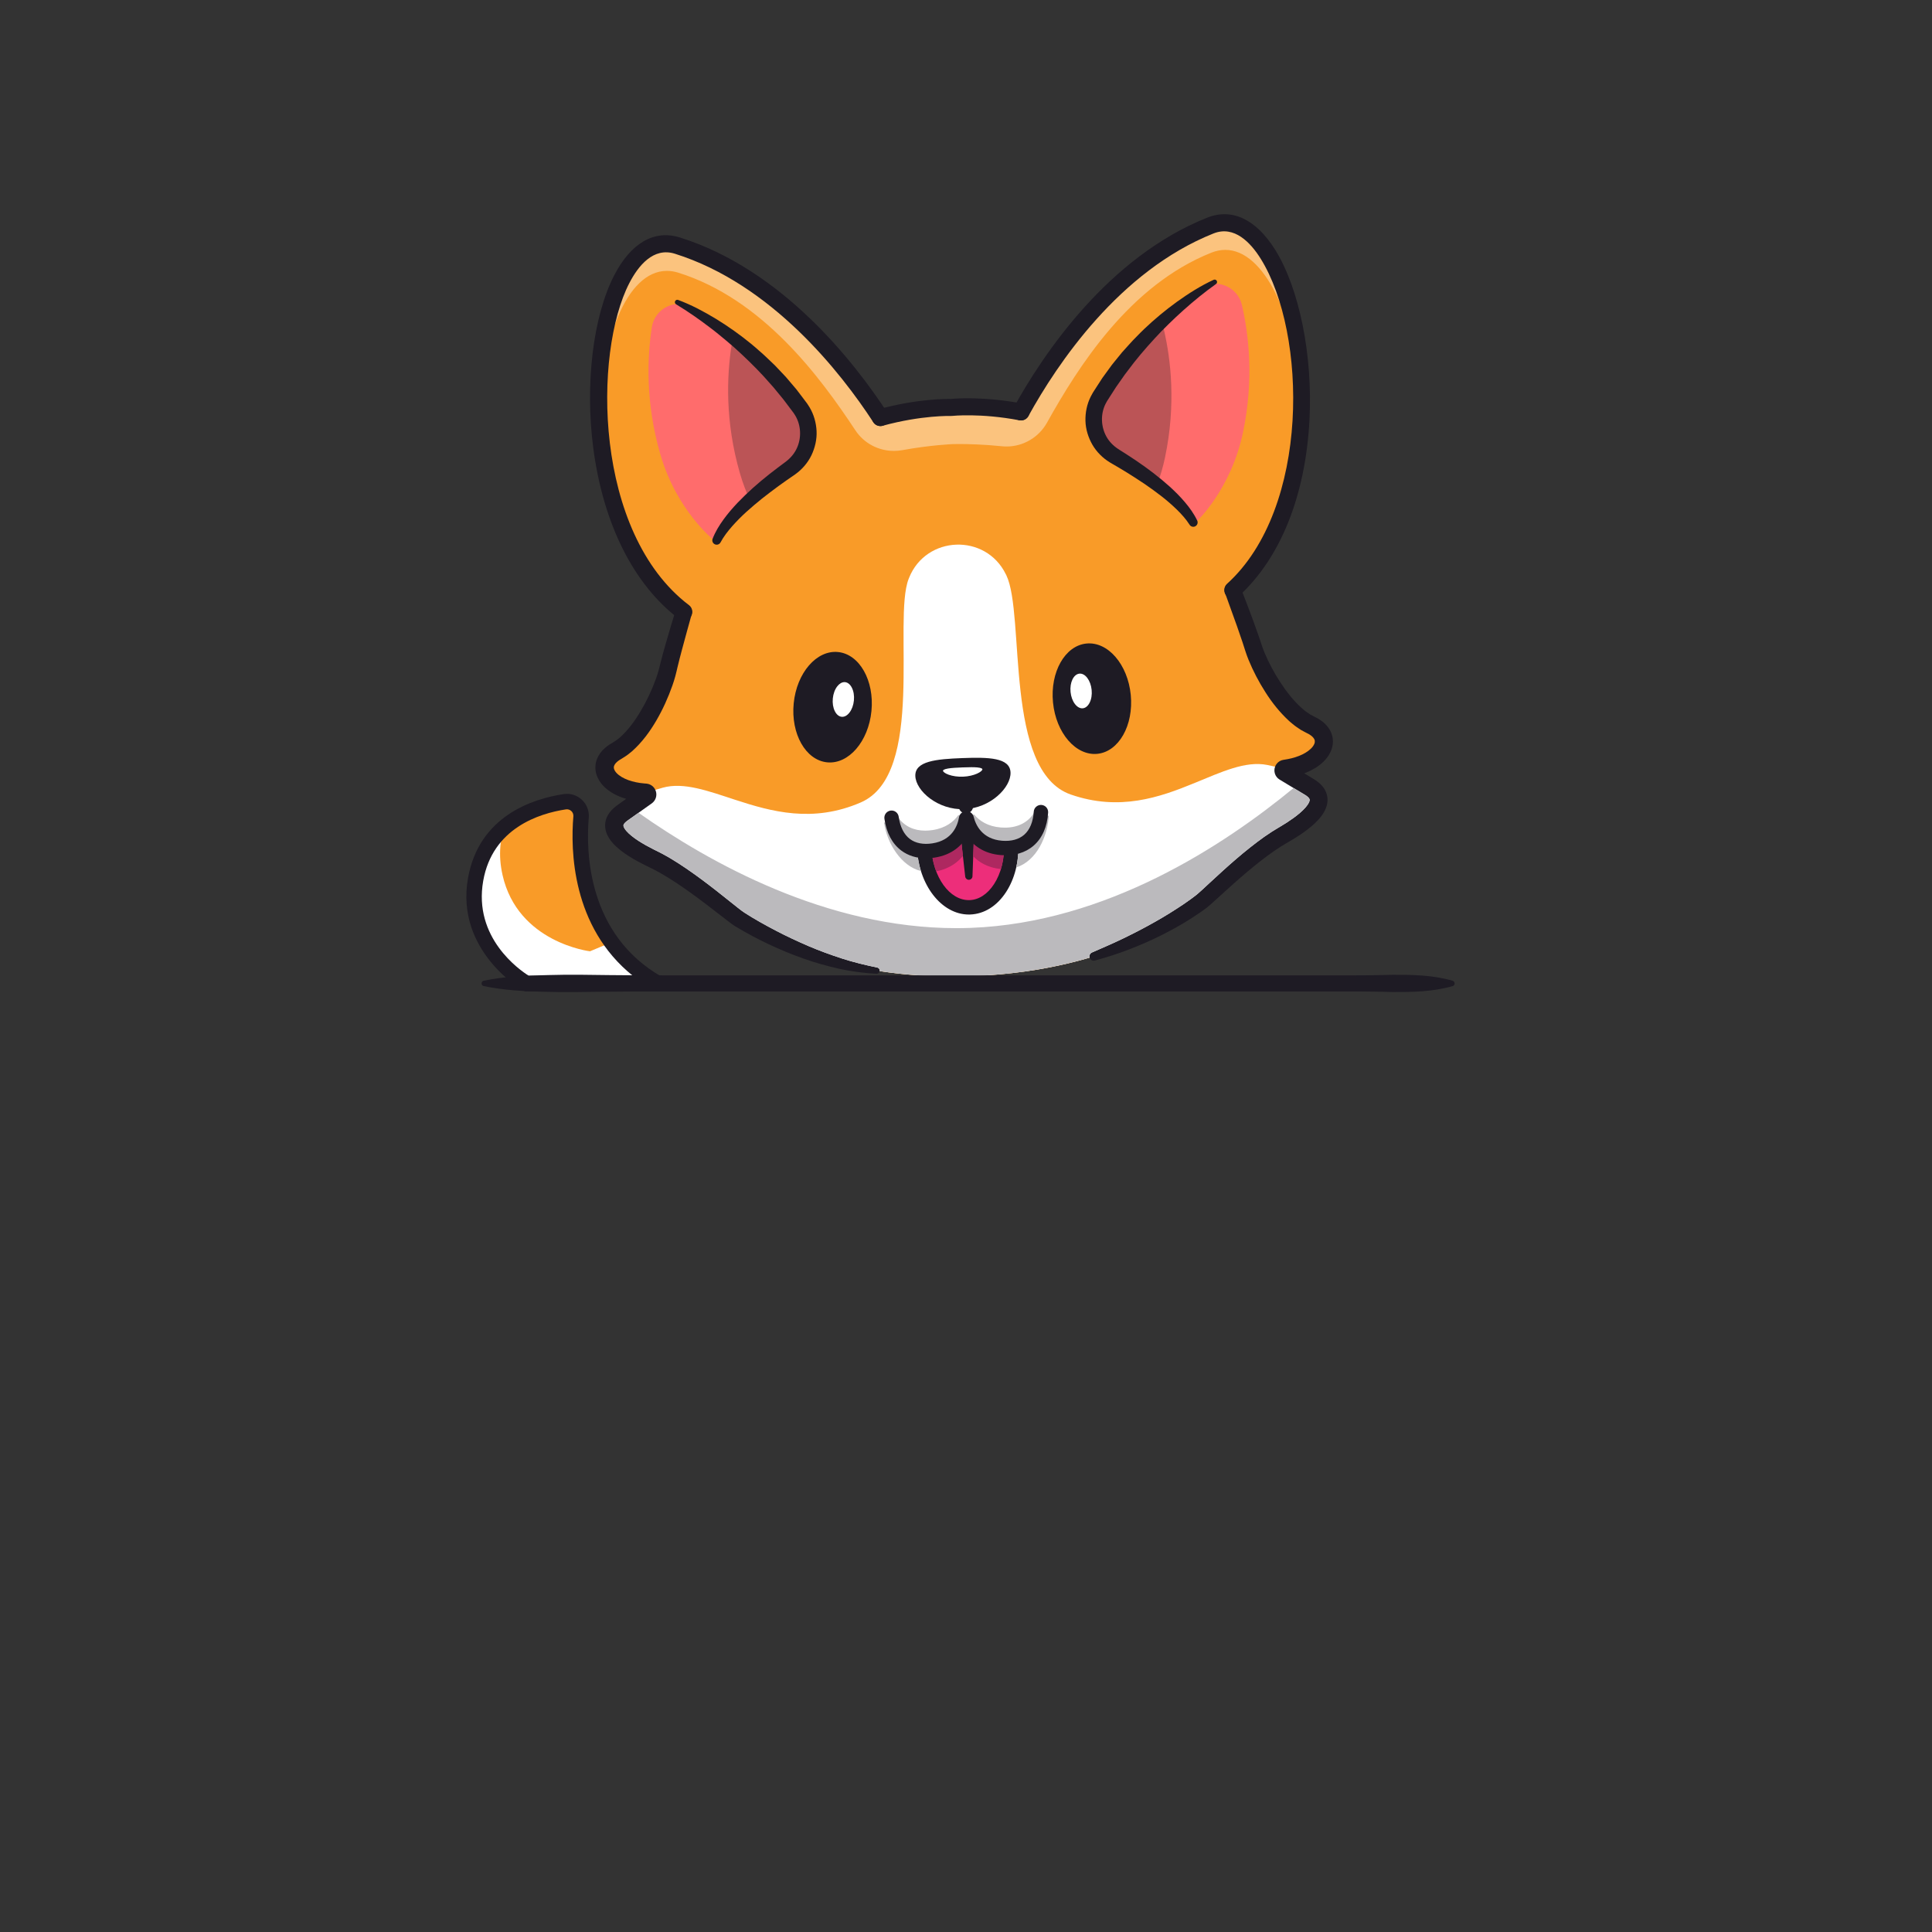 <?xml version="1.0" encoding="UTF-8" standalone="no"?>
<svg xmlns:dc="http://purl.org/dc/elements/1.1/" xmlns:cc="http://creativecommons.org/ns#"
  xmlns:rdf="http://www.w3.org/1999/02/22-rdf-syntax-ns#" xmlns:svg="http://www.w3.org/2000/svg"
  xmlns="http://www.w3.org/2000/svg" xmlns:sodipodi="http://sodipodi.sourceforge.net/DTD/sodipodi-0.dtd"
  xmlns:inkscape="http://www.inkscape.org/namespaces/inkscape" version="1.1" id="svg2" xml:space="preserve"
  width="5333.333" height="5333.333" viewBox="0 0 5333.333 5333.333" sodipodi:docname="2307.eps">
  <rect x="0" y="0" width="5333.333" height="5333.333" fill="#333333" stroke="none"/>
  <defs id="defs6" />
  <sodipodi:namedview pagecolor="#ffffff" bordercolor="#666666" borderopacity="1" objecttolerance="10"
    gridtolerance="10" guidetolerance="10" inkscape:pageopacity="0" inkscape:pageshadow="2" inkscape:window-width="640"
    inkscape:window-height="480" id="namedview4" />
  <g id="g10" inkscape:groupmode="layer" inkscape:label="ink_ext_XXXXXX"
    transform="matrix(1.333,0,0,-1.333,0,5333.333)">
    <g id="g12" transform="scale(0.1)">
      <path
        d="m 10910,19700 c 0,0 -1310.6,739.5 -1060.8,2155.7 211.3,1198.3 1266.5,1523.2 1846.4,1611.2 188.4,28.5 353.9,-126.5 337.7,-316.4 -64,-751.3 -24.7,-2529 1596.7,-3450.5 h -2720"
        style="fill:#f99b28;fill-opacity:1;fill-rule:nonzero;stroke:none" id="path18" />
      <path
        d="m 13610,19700 h -2720 c 0,0 -1310.4,739.2 -1060.8,2155.6 92.4,524.4 346.4,881.2 651.2,1124.4 -122.4,-305.2 -168.8,-667.6 -73.2,-1091.6 316.8,-1402.8 1811.2,-1578.8 1811.2,-1578.8 l 463.2,194 c 228.8,-300.8 531.2,-578 928.4,-803.6"
        style="fill:#ffff;fill-opacity:1;fill-rule:nonzero;stroke:none" id="path22" />
      <path
        d="m 8054.4,19800 h 5054 c -1271.1,1017.1 -1293.1,2616.2 -1234.5,3304.1 3.5,41.4 -11.8,81.4 -42.1,109.7 -30.3,28.4 -71.1,41.1 -112.2,34.9 -557.1,-84.5 -1520.3,-389.2 -1712.8,-1480.8 -207.5,-1176.6 747.6,-1842.6 947.6,-1967.9 m 3281,-320 H 10868 l -36.6,20.7 c -14.1,7.9 -1406.1,812.5 -1139.8,2322.7 227.3,1288.6 1338.1,1644.3 1980,1741.7 138.6,20.9 276.7,-21.9 378.9,-117.7 102.3,-95.8 154.2,-230.8 142.3,-370.5 -59.6,-698.6 -31,-2418.5 1516.3,-3297.8 l 526.3,-299.1"
        style="fill:#1e1b24;fill-opacity:1;fill-rule:nonzero;stroke:none" id="path24" />
      <path
        d="m 27138.8,24999.3 c -555.5,255.9 -1047.5,1160 -1187.8,1616 -81.3,263.5 -273.7,782.6 -421.9,1174.8 2484.5,2253.6 1316.1,8258 -464.1,7548.9 -2010.3,-800.9 -3328.6,-2784.1 -3921.2,-3859.5 -843.7,159.4 -1445.1,92.3 -1445.1,92.3 0,0 -620.4,22.5 -1466.3,-209.2 -669.5,1026.4 -2135.2,2912.2 -4204.7,3561.3 -1835.2,575.5 -2547.7,-5546.7 133.7,-7585 -117.3,-399.1 -265.3,-915.7 -325.1,-1179.2 -106.1,-465.3 -528.7,-1403.7 -1063.8,-1700.7 -315.6,-175.2 -321.1,-443.7 -92.3,-636.6 146.8,-123.6 390.8,-216.5 710.6,-232.7 25.3,-1.6 51.6,-2.1 78,-2.6 0,0 -0.4,-0.1 -1.4,-1.2 h -0.4 c -18.8,-13.3 -176.1,-122.8 -578.7,-411.1 -394.3,-282.8 -55.5,-626.3 638.3,-957.2 693.4,-330.6 1600.4,-1127 1784.7,-1242.9 107.9,-68 687.5,-498.2 1764.7,-820.6 766.5,-229.9 1785.1,-405.3 3065.1,-357.2 h 0.4 c 3078.5,115.8 4552.6,1407.4 4727.8,1537.2 175.1,129.4 1019.6,991.8 1686.6,1373.5 666.6,382.1 978.6,750.1 563.9,1002.4 -452.4,275.5 -609.9,367.5 -609.9,367.5 25.6,2.1 50.7,4.9 75.1,8 319.1,40.2 556.5,151.2 694,285.9 213.7,209.6 188,476.9 -140.2,627.9"
        style="fill:#f99b28;fill-opacity:1;fill-rule:nonzero;stroke:none" id="path142" />
      <path
        d="m 18511.8,30672.1 c -317.7,-0.1 -619.3,156.1 -798.5,427.5 -730.2,1105.6 -1917.1,2714.8 -3664.4,3262.9 -81.7,25.6 -161.4,38 -238.5,38 -841.8,0 -1393.6,-1469.7 -1395.5,-3170.3 -6.4,83.4 -11.4,166.8 -15.1,249.7 -65.6,1711.6 427.1,3270 1222.5,3462.1 54.3,13.1 109.9,19.9 166.9,19.9 22.8,0 45.8,-1.1 69,-3.3 55.3,-5.2 111.9,-16.7 169.5,-34.7 2069.5,-649.1 3535.2,-2534.9 4204.7,-3561.3 34.5,9.5 68.7,18.5 102.5,27.1 15.1,3.9 30.1,7.7 45.1,11.4 636.4,157.6 1122.1,171.3 1271.1,171.3 31.1,0 47.6,-0.6 47.6,-0.6 0,0 125.7,14 342.9,14 229,0 559.7,-15.6 951.8,-79.8 15.2,-2.5 30.6,-5.1 46,-7.7 34.4,-5.9 69.1,-12.2 104.4,-18.8 592.6,1075.4 1910.9,3058.6 3921.2,3859.5 56.2,22.3 111.7,38 166.5,47.4 41.2,7 81.8,10.4 122.2,10.4 38.5,0 76.7,-3.2 114.5,-9.3 809.4,-132.7 1418.7,-1656.9 1479.2,-3373.7 2.2,-78.6 3.4,-157.6 3.3,-237 -126.9,1659.2 -762.3,3058.6 -1575.9,3058.6 -94.1,0 -190.5,-18.7 -288.8,-57.8 -1696.9,-676 -2757.8,-2363.9 -3403.8,-3520.8 -170.6,-305.5 -492,-493.1 -836.8,-493.1 -32.3,0 -64.7,1.6 -97.3,5 -384,39.4 -709.3,46 -883.7,46 -87.5,0 -137,-1.7 -137,-1.7 0,0 -455.7,-18.2 -1040.4,-125 -58.5,-10.7 -117.1,-15.9 -175.2,-15.9"
        style="fill:#fbc37e;fill-opacity:1;fill-rule:nonzero;stroke:none" id="path156" />
      <path
        d="m 26555.9,22707.6 c -667,-381.7 -1511.5,-1244.1 -1686.6,-1373.5 -175.2,-129.8 -1649.3,-1421.4 -4727.8,-1537.2 h -0.4 c -1280,-48.1 -2298.6,127.3 -3065.1,357.2 -1077.2,322.4 -1656.7,752.6 -1764.7,820.6 -184.3,115.9 -1091.3,912.3 -1784.7,1242.9 -693.8,330.9 -1032.6,674.4 -638.3,957.2 402.6,288.3 559.9,397.8 578.7,411.1 h 0.4 c 1,1.1 1.4,1.2 1.4,1.2 -26.4,0.5 -52.7,1 -78,2.6 100.2,37.9 211.7,74.4 335.1,108.3 434.3,119.9 933.7,-66.3 1503.9,-252.5 741.8,-242.3 1603.5,-484.5 2597.6,-52.6 1349.6,586.2 658.1,3777.4 989.1,4626.7 3.4,8.7 6.8,17 10.2,25.7 352.9,878.3 1584,924.6 2001.9,75.2 4.4,-8.3 8.4,-16.3 12.5,-24.7 393.8,-822.1 -56.1,-4056.2 1333.4,-4539.5 1010.2,-351.2 1842.5,-57.7 2557.6,235.7 566.8,232.6 1060,465.2 1509.8,376.7 126,-24.5 239.9,-52.9 343.1,-83.2 -24.4,-3.1 -49.5,-5.9 -75,-8 0,0 157.4,-92 609.8,-367.5 414.7,-252.3 102.7,-620.3 -563.9,-1002.4"
        style="fill:#ffffff;fill-opacity:1;fill-rule:nonzero;stroke:none" id="path162" />
      <path
        d="m 18232.4,31186.5 c -77.4,0 -148.3,51.3 -169.7,129.5 -25.7,93.8 29.4,190.7 123.2,216.4 804.8,220.6 1407.9,217.7 1505.8,215.7 96.1,9.3 682.4,56.3 1484.7,-96 95.5,-18.1 158.3,-110.2 140.2,-205.8 -18.2,-95.5 -110.4,-158.3 -205.8,-140.1 -804.5,152.6 -1387.3,91.2 -1393,90.6 -8.5,-1 -17.2,-1.3 -25.9,-1 -5.9,0.1 -606.7,18 -1412.9,-203 -15.5,-4.3 -31.2,-6.3 -46.6,-6.3"
        style="fill:#1e1b24;fill-opacity:1;fill-rule:nonzero;stroke:none" id="path164" />
      <path
        d="m 18150.4,19844.2 c -257.2,13.4 -514.3,47.9 -766.9,102.2 -251.7,56.9 -501.4,125.7 -744.5,212.6 -487.3,172.5 -954.1,392.4 -1400.5,660.4 -25,14.9 -65.7,42.5 -89.5,60.4 -27.4,20.1 -54,39.9 -79.3,59.5 l -151.7,117.2 -299.5,231 c -200.1,151.7 -402.2,299 -608.7,435.9 -103.1,68.6 -207.8,133.1 -313.1,194.7 -53.1,28.5 -105.7,60.3 -159.2,86.2 l -79.9,40.1 -87.5,42.5 c -118.1,58.3 -235.2,121.3 -350.3,194.5 -114.7,74.5 -229,155.5 -334.6,274.1 -51.8,60 -103.9,132.6 -134.8,232.3 -15.7,49.1 -22.2,107.5 -17.3,164.8 4.6,57.7 22.5,114.2 47.3,160.6 49.6,95.9 117.2,155 180.7,204.7 17.7,13.8 28.6,21.2 42,30.9 l 38.6,27.7 77.4,55.5 310.3,221.1 38.8,27.6 4.8,3.4 2.5,1.7 -8.7,-6.4 c -14.2,-11.8 -27.3,-26.9 -37.1,-43.9 -19.8,-34.7 -24.4,-72.6 -18.7,-105.2 5.8,-32.9 21.6,-65.1 52.4,-92.2 15.2,-13.5 34.4,-24.2 54,-30.9 10.2,-3.3 19.8,-5.5 29.1,-6.9 3.6,-0.5 12,-1.1 11.7,-1 l -3.3,0.2 -52.4,4.4 c -69.9,6.1 -139.9,16 -209.9,30.9 -139.8,29.3 -280.3,75.8 -414.1,155.1 -66.6,40.2 -131.6,88.9 -190.4,151.7 -58.2,63.1 -110.6,142.7 -139.3,239.7 -28.1,96.7 -25.4,212.2 13,306.8 36.9,95.7 97.5,170.8 161.1,227.5 l 48.8,40 50,35 50.7,30.5 c 9.9,5.8 12.9,8.1 19,11.9 l 16.2,10.5 c 21.4,14.8 44.1,25.6 65,43 l 63.3,50.2 c 165.8,145.8 309.2,339.2 430.7,545.6 123.7,205.6 227.6,427.7 310.5,653.3 l 29.7,84.7 26.1,84.7 c 8.4,28.1 14.8,55.8 22.5,83.7 l 23.2,94 c 31.8,126.2 66,249 100.6,372.1 69.1,245.6 144,488.5 218.1,731.6 27.4,90.1 122.7,140.9 212.8,113.4 88.9,-27.1 139.4,-120.5 114.4,-209.5 -68.5,-243.4 -134.6,-487.5 -200.3,-730.5 -32.3,-121.4 -64.5,-243.3 -92.9,-363.3 l -21.1,-90.8 c -8.4,-33.4 -16.1,-67.6 -25.4,-100.3 l -28.6,-97.4 -31.7,-95.2 c -88.6,-251.3 -197.3,-491.9 -331.4,-722.8 -134.5,-230 -294.1,-451.5 -508.8,-642 l -85.5,-68 c -28.1,-22.8 -62.2,-41.5 -93.2,-62.1 l -45.2,-28.4 -30.8,-18.5 -27.8,-19.5 -24.7,-20.3 c -30.9,-27.4 -49.6,-55.6 -58.3,-78.4 -9.4,-23.2 -8.5,-41.3 -2.7,-66.2 7.7,-24.6 24.5,-55 52.3,-84.8 27.9,-29.8 64.8,-58.4 106.7,-83.5 84.5,-50.2 187.6,-86.2 295.5,-108.2 54,-11.5 109.8,-19.3 166.1,-24.1 l 42.2,-3.4 2.7,-0.2 17.6,-1.9 c 13.3,-1.7 26.8,-4.8 40.6,-9.6 27.2,-8.9 53.2,-24 74.6,-42.5 42.9,-37.4 66.2,-84.5 74.8,-132.9 8.6,-48.2 1.4,-102.6 -26.5,-151.1 -13.6,-23.9 -31.9,-45.2 -52.3,-61.8 l -13.3,-10.2 -2.4,-1.8 -4.9,-3.4 -38.6,-27.5 -309.4,-219.8 -151.1,-107.2 c -36.2,-26.9 -64.6,-56.4 -72.4,-74.3 -5.4,-9.3 -6.6,-14.7 -6.9,-20.2 -0.2,-5.6 -1.4,-11.7 2.5,-23 6.1,-21.8 25.9,-57.4 56.9,-92.7 62.2,-71.9 154.4,-142.7 251.8,-206 98.3,-63.6 204.2,-121.9 313,-176.6 l 83.2,-41.2 89.6,-45.9 c 60.1,-30.4 115.7,-64.9 173.8,-97.3 112.5,-67.9 222.7,-138.1 329.5,-211.4 214.2,-146.3 419.6,-300.8 621.4,-458.2 l 299.3,-237.6 147.4,-117.4 c 24.6,-19.6 48.6,-37.9 72.1,-55.6 26.7,-20.2 38.4,-28.4 67.1,-47.2 206.6,-133.2 425.4,-254.3 645.6,-369.5 220.3,-116.1 446.6,-220.3 675.1,-319.6 229.2,-97.5 462.9,-183.5 700.1,-260 237.4,-76.9 479.7,-134.4 725.2,-185.8 l 2.1,-0.5 c 35.1,-7.3 57.7,-41.8 50.3,-76.9 -6.7,-31.8 -35.5,-53.3 -67,-51.6"
        style="fill:#1e1b24;fill-opacity:1;fill-rule:nonzero;stroke:none" id="path166" />
      <path
        d="m 25688.9,27849.5 c 87.8,-226.6 175.8,-453.1 259.7,-682.1 42,-114.6 83.5,-229.3 123.5,-346.1 l 58.1,-174.7 c 16.8,-52 37.8,-104.7 58.8,-157.4 88.8,-210.7 199.6,-417.5 326.2,-610.3 125.8,-193.3 268.7,-374.6 430,-522 19.5,-19.6 41.3,-34.4 61.7,-52 20.7,-16.8 41.1,-34.7 63,-48 l 64.1,-43.5 65.6,-34.9 16.2,-8.9 24.6,-12.2 c 16.8,-8.7 33.5,-16.1 50.2,-26.5 33.4,-18.9 66.5,-41 98.8,-66.1 64.1,-50.6 126.2,-118 168,-205.9 43.2,-86.9 55.7,-194.7 38.6,-289.6 -17,-95.6 -59.7,-176.3 -108.7,-242.7 -100.2,-132.7 -226.1,-214.8 -352.5,-278.3 -127.5,-61.3 -259.2,-101.5 -391,-127.1 -33,-7.2 -66.1,-11.5 -99.2,-17 l -6.2,-1 -3.1,-0.4 c -0.7,-0.1 -4.1,-0.7 2.7,0.3 17.1,2.7 35.7,9.1 52.7,19 34.7,20.1 57.9,51.7 68.4,81.8 10.6,30.4 12.3,62.1 2.3,96 -9.3,33.4 -35.9,67.8 -64.1,85.1 l 149.9,-90.4 311.6,-189.6 38.9,-23.8 19.5,-11.9 24.3,-15.9 c 32.2,-20.7 64.8,-45.9 96.4,-75.2 62.1,-56.9 126.9,-145.1 146.7,-254.9 21.6,-109.8 -7.3,-214.3 -44.1,-289.9 -37.8,-77.5 -84.3,-138.2 -132,-192.1 -96.3,-106.5 -199.9,-188.1 -304.8,-264 -105.2,-74.8 -212.5,-142 -321.3,-204.7 l -40.4,-23.4 -36.7,-22 -73.5,-44.1 c -48.5,-31.5 -97,-63 -145.1,-95.9 -384.4,-268.2 -743.9,-587.7 -1100.6,-912.4 l -134.9,-122.7 c -46.2,-41.5 -90.4,-81.8 -143.7,-125.9 -13.9,-10.9 -30.1,-24.2 -42.1,-33 l -36.9,-26.9 -76.9,-54.4 c -51.5,-35.6 -103.5,-70.1 -155.7,-104.1 -208.7,-135.4 -425.4,-255.3 -645.7,-366.6 -442.3,-219.4 -903.6,-397.2 -1377.8,-523.3 -47.4,-12.7 -96,15.5 -108.6,63 -11.5,43 10.7,87 50.3,104.2 l 1.3,0.6 c 220.8,96.1 441,190.8 656.3,295.2 215.1,104.6 427.5,213.6 634.5,331.3 207.8,116 409.5,242 605.5,373.5 48.7,33.3 96.9,67 144.3,101.4 l 70.2,52.4 36.1,27.4 29,23.6 c 39.8,33.4 85,75 128.6,115 l 133,123.1 c 357.1,330.5 720.6,661.1 1129.3,952.1 51.6,36 104.4,71 157.2,105.9 l 82,50.2 41,25.1 38.1,22.5 c 100.8,59.2 198.5,121.9 290.2,188.4 90.8,66.5 177.2,138 242.8,212.4 32.4,36.7 58.5,74.5 73.5,106.4 15.2,32.6 16.3,52.7 13.4,62.4 -2,10.2 -9.7,27.6 -36.4,51.8 -13.1,11.6 -28.3,24 -47.3,35.7 l -13.8,8.9 -19.4,11.6 -38.8,23.3 -310.8,186.6 -161.2,97.8 c -40.9,25.4 -77.2,72.6 -90.9,120.6 -14.4,48.3 -12.4,96 3.5,140.5 15.6,44.3 48.7,88.6 96.5,116.2 23.6,13.8 49.5,22.6 74,26.7 l 15.8,2.5 c 26.7,4.6 53.7,7.8 80,13.7 106.1,20.2 207.9,52.1 299,95.8 89.7,43.9 170,102 216,164.3 22.7,30.7 36.8,60.8 40.7,84.9 3.2,24.3 2.5,42.8 -8.6,64.9 -10.3,21.8 -30.5,47.5 -61.3,71.8 -15.7,12 -32.9,23.8 -52.3,34.8 -8.9,5.9 -20.1,10.5 -30.1,15.8 l -39.8,20.8 -94.8,50.9 -86.4,58.3 c -29.7,18.9 -55.2,40.8 -81.5,62.2 -25.6,21.7 -53.7,42 -77.1,65.2 -196,180.8 -355.5,383.6 -491.4,598 -136.9,214.1 -253.7,437.5 -350.6,674.6 -23.3,60.2 -46.4,120.4 -66.3,184 l -54.7,170.9 c -37.3,113 -77,226.7 -117.1,340.2 -80.6,227 -162.1,454.7 -245.4,681.7 -32.5,88.4 12.8,186.5 101.1,219 87.4,32.1 184.3,-12.1 217.9,-98.5"
        style="fill:#1e1b24;fill-opacity:1;fill-rule:nonzero;stroke:none" id="path168" />
      <path
        d="m 25741.4,31055.2 c -249,-1186.7 -962.7,-1846.5 -962.7,-1846.5 l -64.6,-21.6 c -140.8,258.8 -424.8,530.1 -752,783.1 -259.9,200.1 -547.3,388.5 -810.8,548.8 -538.5,327.6 -682,1043.3 -319.2,1558.6 363.4,515.3 783.3,951.1 1180.3,1302.7 301.3,266.5 589.7,484.7 829.3,652 329.5,229.7 786.4,52.8 877.3,-338.4 141.3,-607 252.8,-1541.5 22.4,-2638.7"
        style="fill:#ff6c6c;fill-opacity:1;fill-rule:nonzero;stroke:none" id="path170" />
      <path
        d="m 23962.1,29970.2 v 0 c -259.9,200.1 -547.3,388.5 -810.8,548.8 -337.1,205.1 -519.4,562.2 -519.6,927.1 -0.2,218 64.7,438.8 200.4,631.5 363.4,515.3 783.3,951.1 1180.3,1302.7 42.6,-58.7 74.8,-127.4 92.6,-204.4 140.8,-606.3 252.3,-1540.9 21.9,-2638.1 -42.9,-205.2 -100.1,-394.4 -164.8,-567.6"
        style="fill:#bb5456;fill-opacity:1;fill-rule:nonzero;stroke:none" id="path172" />
      <path
        d="m 24634.5,29144.1 c -71.7,113.3 -165.1,216.1 -263.7,313.5 -100.1,96.4 -205.6,188.9 -317.1,275.4 -112.1,85.7 -225.7,170.3 -343.3,250.1 -117.9,79.3 -237.6,156.5 -358.5,232.2 -60.9,37.3 -121.5,74.8 -183.2,110.9 l -92.4,54.1 -46.5,26.7 c -15.6,9.1 -30,16.9 -49.2,29.4 -145.9,89.5 -271.6,215.4 -358.4,364.4 -85.3,149.4 -138.6,318.8 -143.5,491.9 -4.5,172.4 30.7,347.5 108.2,502 l 30.7,57 15.5,27.9 15,23.5 60.3,93.7 121.2,187 131,180 65.6,90 69.9,86.6 140.3,172.6 148.8,165.1 c 48.8,55.6 100.4,108.7 152.6,161.2 52.5,52.2 102.3,106.8 156.9,156.9 214.1,204 441.8,392.9 680.7,565.4 240.1,171.5 487.7,329.4 758.2,454.2 25.1,11.5 54.8,0.6 66.4,-24.5 10.2,-22.3 2.8,-48.1 -16.5,-61.8 l -2.2,-1.6 c -232,-165 -455.9,-347.5 -668.6,-537.7 -107.6,-94 -210.1,-193.7 -312.5,-292.7 l -151.2,-150.9 -146,-155.7 c -192.3,-209.4 -377,-425.3 -545,-653.4 l -64.2,-84.5 -60.9,-87 -121.9,-173.7 -114.4,-178.5 -57.2,-89.2 -14.4,-22.3 -10.5,-19.7 -21,-38.7 c -104.2,-210.3 -95.2,-470 19.7,-675.8 57.2,-102.9 141.4,-189 240.3,-254 10.6,-8.1 27.7,-18.4 43.1,-28.1 l 46.7,-29.3 93,-59.3 c 62,-39.5 123.2,-80.5 184.5,-121.3 244.3,-164.7 480.5,-343.4 702.3,-542.6 110.1,-100.4 216.8,-206.1 314.4,-321.7 97.9,-115 188.1,-239.8 255.7,-381.4 21.6,-45 2.5,-99.1 -42.6,-120.6 -41.8,-20 -91.3,-5 -115.5,33.3 l -0.6,1"
        style="fill:#1e1b24;fill-opacity:1;fill-rule:nonzero;stroke:none" id="path174" />
      <path
        d="m 13675,30601.4 c 337.4,-1164.6 1098.6,-1769 1098.6,-1769 l 66.1,-16.6 c 120.9,268.6 383.8,560.4 691.1,837.4 244.1,219 516.5,428.4 767.2,608.1 512.4,367.1 601.8,1091.5 201.2,1578.1 -401,486.5 -852.5,889.6 -1274.7,1210.4 -320.5,243.1 -624.5,439 -876,587.8 -345.8,204.4 -788.1,-6.4 -849.4,-403.2 -95.3,-615.9 -136.3,-1556.1 175.9,-2633"
        style="fill:#ff6c6c;fill-opacity:1;fill-rule:nonzero;stroke:none" id="path176" />
      <path
        d="m 15530.8,29653.2 c -77.6,167.8 -148.8,352.1 -207,553.5 -312.1,1076.9 -271.2,2017.1 -176.3,2632.4 11.9,78 38.9,149 77,210.7 422.2,-320.8 873.7,-723.9 1274.7,-1210.4 168.6,-204.8 250.4,-451.7 250.4,-696.4 0,-336.7 -154.9,-669.1 -451.6,-881.7 -250.7,-179.7 -523.1,-389.1 -767.2,-608.1 v 0"
        style="fill:#bb5456;fill-opacity:1;fill-rule:nonzero;stroke:none" id="path178" />
      <path
        d="m 14757.5,28853 c 56.8,146.2 137.4,277.4 226.4,399.5 88.6,122.6 187.1,236 289.4,344.4 206.1,215.3 428.3,411.3 659.5,593.8 58.1,45.3 116,90.8 174.9,134.8 l 88.3,66.2 44.4,32.7 c 14.6,10.8 30.8,22.3 40.8,31.2 93.7,72.3 171.3,164.5 220.5,271.4 99.1,213.8 88.7,473.4 -31.1,675.3 l -23.8,37 -12,18.9 -16,21.2 -63.8,84.6 -127.5,169.5 -134.5,164 -67.3,82.1 -70.3,79.5 c -184.7,214.8 -385.2,416.2 -592.6,610.6 l -157.2,144.3 -162.2,139.1 c -109.5,91.1 -219.2,182.8 -333.6,268.4 -226.4,173.7 -463.4,338.9 -707.1,486 l -2.4,1.5 c -23.6,14.2 -31.2,45 -16.9,68.6 12.6,21 38.2,29.3 60.3,21.1 279.1,-104.1 537.8,-242.9 790.1,-395.9 251.2,-154.1 492.5,-325.4 721.3,-512.8 58.2,-45.7 112,-96.5 168.2,-144.6 56,-48.4 111.4,-97.5 164.3,-149.3 l 160.8,-153.5 152.9,-161.5 76.2,-81.1 72.1,-84.8 144.2,-169.7 134.9,-177.4 67.1,-88.9 16.8,-22.2 17.5,-26.7 34.9,-54.5 c 88.9,-148.3 137.2,-320.2 145.6,-492.5 8.1,-172.9 -32.3,-345.9 -106.2,-501.3 -75.3,-155.1 -191.1,-290.1 -329.9,-390.2 -18.2,-14 -32,-22.9 -46.9,-33.1 l -44.3,-30.1 -88.1,-60.9 c -58.8,-40.6 -116.5,-82.6 -174.4,-124.3 -114.9,-84.6 -228.4,-170.5 -340,-258.5 -111.3,-88.4 -218.2,-181.3 -323.6,-275.2 -104.7,-94.6 -202.9,-194.8 -295.5,-298.5 -91,-104.5 -176.4,-213.9 -239.4,-332.4 l -0.6,-1 c -23.4,-44.2 -78.2,-60.9 -122.3,-37.4 -41,21.7 -58.3,70.5 -41.9,112.6"
        style="fill:#1e1b24;fill-opacity:1;fill-rule:nonzero;stroke:none" id="path180" />
      <path
        d="m 20924.8,22769.3 c -8.3,-314.2 -61.6,-604.3 -148.4,-846.3 -149.2,-417.3 -397.7,-691.7 -688.7,-702.6 -291,-11 -559.9,244.4 -739.5,650.4 -104.7,234.2 -179.2,519 -211.1,831.3 l 1787.7,67.2"
        style="fill:#ed2e7a;fill-opacity:1;fill-rule:nonzero;stroke:none" id="path186" />
      <path
        d="m 19988.7,21857.2 -111.2,990 c -9.3,82.1 49.8,156.2 131.9,165.4 82.2,9.3 156.2,-49.8 165.5,-132 0.8,-7.2 1,-15.1 0.8,-22.1 l -36.6,-995.6 c -1.5,-41.7 -36.5,-74.2 -78.2,-72.7 -37.8,1.4 -68.1,30.5 -72.2,67"
        style="fill:#1e1b24;fill-opacity:1;fill-rule:nonzero;stroke:none" id="path190" />
      <path
        d="m 20063.9,21070.8 c -566.3,0 -1045.2,615.2 -1074.4,1389.3 -3,82.3 61.2,151.6 143.6,154.7 82,3.7 151.6,-61.1 154.7,-143.5 23.4,-623 380.7,-1118.2 794.4,-1101.7 190.7,7.2 369.6,124.7 503.4,330.8 144.5,222.4 217.7,516.3 205.9,827.5 -3.1,82.3 61.2,151.6 143.5,154.7 82.1,3.4 151.7,-61.2 154.8,-143.5 14,-372.1 -76.2,-727.7 -253.9,-1001.3 -188.3,-289.8 -452,-455.5 -742.5,-466.4 -9.9,-0.4 -19.7,-0.6 -29.5,-0.6"
        style="fill:#1e1b24;fill-opacity:1;fill-rule:nonzero;stroke:none" id="path192" />
      <path
        d="m 19072.3,21970.6 c -415,104.2 -706.1,583.2 -764.3,1004.4 l 149.5,6.3 c 45.6,-212.4 143.1,-378.7 284.7,-484.4 73.3,-54.7 158,-92.9 251.8,-114.1 11.1,-144.7 38.1,-283.2 78.3,-412.2 m 1973.1,75.2 c 30.2,133.9 45.8,274.9 45.8,419 87.2,28.3 164.9,71.6 231.1,129.1 136.1,118.5 221.4,296.4 249.2,517.9 l 149.1,6.2 c -26.4,-426 -249.6,-934.1 -675.2,-1072.2"
        style="fill:#bbbabd;fill-opacity:1;fill-rule:nonzero;stroke:none" id="path194" />
      <path
        d="m 19387.8,21965.2 c -46.7,123 -79.1,259.7 -93.2,404.9 13.1,1.5 26.4,3.3 39.7,5.3 284.4,43.5 454.1,182.5 555.2,330 l 3.9,0.1 47.3,-420.6 c -91.9,-114.8 -262.7,-264.4 -552.9,-319.7 m 1340.9,48.5 c -289,26 -470.9,156.2 -574.3,264.3 l 15.7,428.3 c 112.4,-135.7 290.4,-256.5 570.9,-278 17.3,-1.3 34.4,-2.2 51.3,-2.8 -3.2,-144.3 -24.9,-283.4 -63.6,-411.8"
        style="fill:#ae2860;fill-opacity:1;fill-rule:nonzero;stroke:none" id="path196" />
      <path
        d="m 19177.7,22407.2 c -158.8,0 -298.3,42.3 -409.2,125 -151.2,112.8 -249,301 -283,544.1 l 115.5,4.4 c 127.2,-179.2 321.1,-272.6 559.1,-272.6 49.7,0 101.4,4.1 154.7,12.3 267.9,40.8 430.8,169.6 530.1,307.1 l 223.4,8.4 107.3,4 c 109.4,-129.6 281.5,-245.8 551.2,-266.4 28.3,-2.2 56.1,-3.3 83.3,-3.3 272,0 484.8,109.6 609.5,316.5 l 115.2,4.3 c -15.6,-245.1 -99.1,-440 -241.4,-563.9 -119.5,-104 -280.6,-158 -469,-158 -26.1,0 -52.8,1 -80,3.1 -512.7,39.3 -663.7,428.7 -704.9,594.3 -2.5,10.1 -11.7,16.6 -22.2,16.7 l -10.6,-0.4 c -10.4,-0.5 -19.1,-8.1 -20.8,-18.3 -28.6,-168.3 -150,-567.9 -658.3,-645.6 -51.6,-7.8 -101.6,-11.7 -149.9,-11.7"
        style="fill:#bbbabd;fill-opacity:1;fill-rule:nonzero;stroke:none" id="path210" />
      <path
        d="m 19177.1,22235.9 c -195.6,0 -369.9,53.8 -511,159.1 -189.2,141.2 -310.4,369.4 -350.6,660.1 -11.2,81.6 45.8,157 127.4,168.2 82.1,11.3 157,-45.8 168.3,-127.4 28.9,-209.7 109.6,-369.4 233.4,-461.7 116.7,-87.1 277,-118 463.8,-89.5 411,62.8 522.3,366 552.1,541.1 11.8,69.5 70.8,121.3 141.2,124.1 l 10.6,0.4 c 71,2.4 133.6,-44.5 150.7,-113.2 42.8,-172.3 176.5,-466.3 591.1,-498.1 188.4,-14.6 346,28.5 455.8,124.1 116.4,101.4 185,266.7 198.1,478 5.1,82.3 76.5,144.4 158.2,139.7 82.2,-5.1 144.7,-75.9 139.6,-158.2 -18.2,-292.9 -121.9,-529.6 -300,-684.6 -171.5,-149.2 -404.7,-217.1 -674.5,-196.5 -365.1,28 -579.9,207.6 -704.4,386.2 -110.7,-187.4 -311.4,-382.7 -673.4,-438 -60.4,-9.2 -119.3,-13.8 -176.4,-13.8"
        style="fill:#1e1b24;fill-opacity:1;fill-rule:nonzero;stroke:none" id="path214" />
      <path
        d="m 25529.4,27613.2 c -47.9,0 -95.7,19.5 -130.4,57.8 -65.4,72 -59.9,183.4 12.1,248.7 1726.6,1565.7 1657.1,5193.3 697.4,6731.4 -208.4,333.9 -547.3,695.9 -978.2,524.2 -1949.6,-776.6 -3238,-2702.4 -3832.5,-3781.2 -47,-85.1 -154.1,-116.1 -239.2,-69.2 -85.2,47 -116.1,154 -69.2,239.2 617.2,1120.1 1959,3121.1 4010.6,3938.3 512.5,204.3 1012.2,-31.9 1407.2,-664.8 500.8,-802.6 780,-2183.9 711.2,-3519 -81.1,-1573.6 -603.4,-2873.3 -1470.7,-3659.7 -33.7,-30.6 -76.1,-45.7 -118.3,-45.7"
        style="fill:#1e1b24;fill-opacity:1;fill-rule:nonzero;stroke:none" id="path216" />
      <path
        d="m 14160.8,27162.3 c -37.2,0 -74.6,11.7 -106.5,35.9 -934.2,710.1 -1562.1,1964.1 -1767.9,3531 -174.5,1327.5 -4.3,2732.5 433.4,3579.6 346.9,671.3 830.1,949.4 1360.7,783 2110.7,-662.2 3599.7,-2560.4 4299.4,-3633 53.2,-81.4 30.2,-190.5 -51.2,-243.7 -81.5,-53.1 -190.5,-30.1 -243.7,51.3 -673.9,1033.1 -2104.1,2860.1 -4109.9,3489.4 -446.6,140.1 -759,-253.7 -942.5,-608.7 -746.7,-1445 -740,-5167.5 1234.8,-6668.6 77.5,-58.8 92.5,-169.3 33.7,-246.7 -34.7,-45.5 -87.2,-69.5 -140.3,-69.5"
        style="fill:#1e1b24;fill-opacity:1;fill-rule:nonzero;stroke:none" id="path218" />
      <path
        d="m 19719.3,19788.9 c -553.7,0 -1053.8,42.1 -1501.3,110.4 5.2,33.9 -16.9,66.3 -50.9,73.4 l -2.1,0.5 c -245.5,51.4 -487.8,108.9 -725.2,185.8 -237.2,76.5 -470.9,162.5 -700.1,260 -228.5,99.3 -454.8,203.5 -675.1,319.6 -220.2,115.2 -439,236.3 -645.6,369.5 -28.7,18.8 -40.4,27 -67.1,47.2 -23.5,17.7 -47.5,36 -72.1,55.6 l -147.4,117.4 -299.3,237.6 c -201.8,157.4 -407.2,311.9 -621.4,458.2 -106.8,73.3 -217,143.5 -329.5,211.4 -58.1,32.4 -113.7,66.9 -173.8,97.3 l -89.6,45.9 -83.2,41.2 c -108.8,54.7 -214.7,113 -313,176.6 -97.4,63.3 -189.6,134.1 -251.8,206 -31,35.3 -50.8,70.9 -56.9,92.7 -3.9,11.3 -2.7,17.4 -2.5,23 0.3,5.5 1.5,10.9 6.9,20.2 7.8,17.9 36.2,47.4 72.4,74.3 l 151.1,107.2 81.5,57.9 c 1478.6,-1039.6 3891.6,-2388.9 6581.4,-2388.9 99.4,0 198.9,1.8 299,5.6 2811.2,105.7 5237.8,1705.4 6685.4,2896.2 l 175.6,-105.4 38.8,-23.3 19.4,-11.6 13.8,-8.9 c 19,-11.7 34.2,-24.1 47.3,-35.7 26.7,-24.2 34.4,-41.6 36.4,-51.8 2.9,-9.7 1.8,-29.8 -13.4,-62.4 -15,-31.9 -41.1,-69.7 -73.5,-106.4 -65.6,-74.4 -152,-145.9 -242.8,-212.4 -91.7,-66.5 -189.4,-129.2 -290.2,-188.4 l -38.1,-22.5 -41,-25.1 -82,-50.2 c -52.8,-34.9 -105.6,-69.9 -157.2,-105.9 -408.7,-291 -772.2,-621.6 -1129.3,-952.1 l -133,-123.1 c -43.6,-40 -88.8,-81.6 -128.6,-115 l -29,-23.6 -36.1,-27.4 -70.2,-52.4 c -47.4,-34.4 -95.6,-68.1 -144.3,-101.4 -196,-131.5 -397.7,-257.5 -605.5,-373.5 -207,-117.7 -419.4,-226.7 -634.5,-331.3 -215.3,-104.4 -435.5,-199.1 -656.3,-295.2 l -1.3,-0.6 c -39.6,-17.2 -61.8,-61.2 -50.3,-104.2 0.2,-1 0.5,-2 0.8,-3 -301.7,-89 -634.1,-168.9 -998.5,-232.9 -430,-75.4 -904.3,-128.5 -1424.4,-148 l -0.4,-0.1 c -144,-5.4 -284.7,-8 -422,-8"
        style="fill:#bbbabd;fill-opacity:1;fill-rule:nonzero;stroke:none" id="path222" />
      <path
        d="m 20003.3,23164.3 c -79.9,0 -146,63.2 -149.1,143.6 l -19.6,523.2 c -3.1,82.3 61.1,151.6 143.5,154.7 82.3,2.8 151.6,-61.1 154.7,-143.5 l 19.7,-523.1 c 3.1,-82.4 -61.2,-151.7 -143.5,-154.8 -1.9,0 -3.8,-0.1 -5.7,-0.1"
        style="fill:#1e1b24;fill-opacity:1;fill-rule:nonzero;stroke:none" id="path228" />
      <path
        d="m 20927.1,24012.9 c 11.6,-308.9 -414.1,-739.7 -958.5,-760.2 -544.4,-20.5 -1001.3,377.2 -1012.9,686 -11.7,308.8 428.7,351.4 973.1,371.9 544.4,20.5 986.7,11.1 998.3,-297.7"
        style="fill:#1e1b24;fill-opacity:1;fill-rule:nonzero;stroke:none" id="path230" />
      <path
        d="m 20364.3,24080.3 c 2.5,-67.8 -185.6,-165.8 -421.9,-174.7 -236.3,-8.9 -431.3,74.8 -433.9,142.5 -2.5,67.7 188.8,80.6 425.1,89.5 236.3,8.9 428.1,10.4 430.7,-57.3"
        style="fill:#ffffff;fill-opacity:1;fill-rule:nonzero;stroke:none" id="path232" />
      <path
        d="m 20117.9,24122 c -53.1,0 -114.2,-1.7 -183.5,-4.3 -127.7,-4.8 -227.5,-10.5 -299.6,-22.5 -96.9,-16.1 -106.6,-37.8 -106.3,-46.3 0.7,-19.7 37.4,-53.7 116.1,-82 85.2,-30.7 190.7,-45.1 297,-41.4 235.6,8.9 404.5,106.6 402.7,154 -0.3,8.6 -11.6,29.5 -109.5,38.3 -33.3,3 -72.3,4.2 -116.9,4.2 z m -210.5,-237 c -99.1,0 -196,15.4 -276.4,44.3 -88.9,32 -140.8,75 -142.4,118 -2.2,57.1 78.7,77.2 139.7,87.3 74.2,12.3 175.4,18.1 304.6,23 129.1,4.9 230.6,6.7 305.5,0 61.6,-5.5 143.7,-19.5 145.8,-76.6 3.4,-91.8 -210.9,-186.7 -441.1,-195.4 -11.9,-0.4 -23.8,-0.6 -35.7,-0.6"
        style="fill:#1e1b24;fill-opacity:1;fill-rule:nonzero;stroke:none" id="path234" />
      <path
        d="m 18047,25285.8 c -61.9,-630.8 -472.5,-1106.8 -917.2,-1063.1 -444.6,43.6 -754.8,590.4 -692.9,1221.2 61.9,630.8 472.6,1106.8 917.2,1063.2 444.6,-43.7 754.9,-590.5 692.9,-1221.3"
        style="fill:#1e1b24;fill-opacity:1;fill-rule:nonzero;stroke:none" id="path236" />
      <path
        d="m 17708.5,25500.7 c -20.8,-211.8 -146.6,-372.8 -280.9,-359.7 -134.3,13.2 -226.4,195.6 -205.6,407.5 20.8,211.8 146.6,372.8 280.9,359.6 134.4,-13.2 226.4,-195.6 205.6,-407.4"
        style="fill:#ffffff;fill-opacity:1;fill-rule:nonzero;stroke:none" id="path238" />
      <path
        d="m 17487.5,25883.9 c -51.9,0 -104,-30.4 -147.9,-86.6 -50.2,-64.2 -83.1,-153.5 -92.7,-251.3 -9.6,-97.8 5.3,-191.7 42.1,-264.5 34.8,-69 84.9,-110.1 141.1,-115.6 56.3,-5.5 113.3,25 160.8,86 50.2,64.2 83.1,153.4 92.7,251.2 9.6,97.8 -5.3,191.8 -42,264.6 -34.9,69 -85,110 -141.1,115.6 -4.4,0.4 -8.7,0.6 -13,0.6 z m -44.2,-768.6 c -6,0 -12.1,0.3 -18.1,0.9 -73.8,7.2 -138.1,57.9 -180.9,142.8 -40.9,81.1 -57.7,184.8 -47.2,291.9 10.5,107.1 47.1,205.5 103.1,277.2 58.5,74.9 131,112.2 205.2,104.9 73.8,-7.2 138,-58 180.8,-142.8 40.9,-81.2 57.7,-184.8 47.2,-291.9 -10.5,-107.1 -47.1,-205.6 -103,-277.2 -53.8,-68.8 -119.6,-105.8 -187.1,-105.8"
        style="fill:#1e1b24;fill-opacity:1;fill-rule:nonzero;stroke:none" id="path240" />
      <path
        d="m 21806.8,25461.9 c 62,-630.8 472.6,-1106.8 917.2,-1063.2 444.7,43.7 754.9,590.4 693,1221.3 -61.9,630.8 -472.6,1106.8 -917.2,1063.1 -444.7,-43.6 -754.9,-590.4 -693,-1221.2"
        style="fill:#1e1b24;fill-opacity:1;fill-rule:nonzero;stroke:none" id="path242" />
      <path
        d="m 22145.4,25676.8 c 20.8,-211.9 146.5,-372.9 280.9,-359.7 134.3,13.2 226.4,195.6 205.6,407.4 -20.8,211.9 -146.6,372.9 -280.9,359.7 -134.4,-13.2 -226.4,-195.6 -205.6,-407.4"
        style="fill:#ffffff;fill-opacity:1;fill-rule:nonzero;stroke:none" id="path244" />
      <path
        d="m 22170.2,25679.2 c 9.6,-97.8 42.6,-187 92.7,-251.3 47.6,-60.9 105,-91.4 160.9,-85.9 56.2,5.5 106.3,46.5 141.1,115.6 36.8,72.8 51.7,166.7 42.1,264.5 -19.5,197.8 -133.7,349.4 -253.6,337.2 -120.4,-11.8 -202.6,-182.3 -183.2,-380.1 z m 240.4,-387.9 c -67.5,0 -133.4,37.1 -187.1,105.9 -55.9,71.6 -92.5,170 -103,277.1 -22.1,225.2 80.2,420.3 228,434.8 147.6,14.6 286.1,-156.9 308.2,-382.1 10.6,-107.1 -6.2,-210.8 -47.1,-291.9 -42.9,-84.9 -107.1,-135.6 -180.9,-142.9 -6,-0.5 -12.1,-0.9 -18.1,-0.9"
        style="fill:#1e1b24;fill-opacity:1;fill-rule:nonzero;stroke:none" id="path246" />
      <path
        d="m 10017.8,19700 c 415.9,85.8 831.8,108.5 1347.7,117.6 415.9,12 831.9,5.6 1247.8,-0.9 415.9,-5 831.9,-6.3 1247.8,-5.5 h 1247.8 4991.1 4991.1 2495.6 l 623.9,0.2 c 208,-0.2 415.9,7.5 623.9,11 415.9,2 831.8,-3 1247.8,-122.4 30.7,-8.8 48.4,-40.9 39.6,-71.6 -5.7,-19.8 -21.2,-34.2 -39.6,-39.6 -416,-119.4 -831.9,-124.4 -1247.8,-122.4 -208,3.5 -415.9,11.2 -623.9,11 l -623.9,0.2 H 24991.1 20000 15008.9 13761.1 c -415.9,0.8 -831.9,-0.5 -1247.8,-5.5 -415.9,-6.5 -831.9,-12.9 -1247.8,-0.9 -415.9,9.1 -831.8,31.8 -1247.7,117.6 -30.75,6.3 -50.51,36.4 -44.18,67.1 4.7,22.9 22.62,39.6 44.18,44.1"
        style="fill:#1e1b24;fill-opacity:1;fill-rule:nonzero;stroke:none" id="path16" />
    </g>
  </g>
</svg>